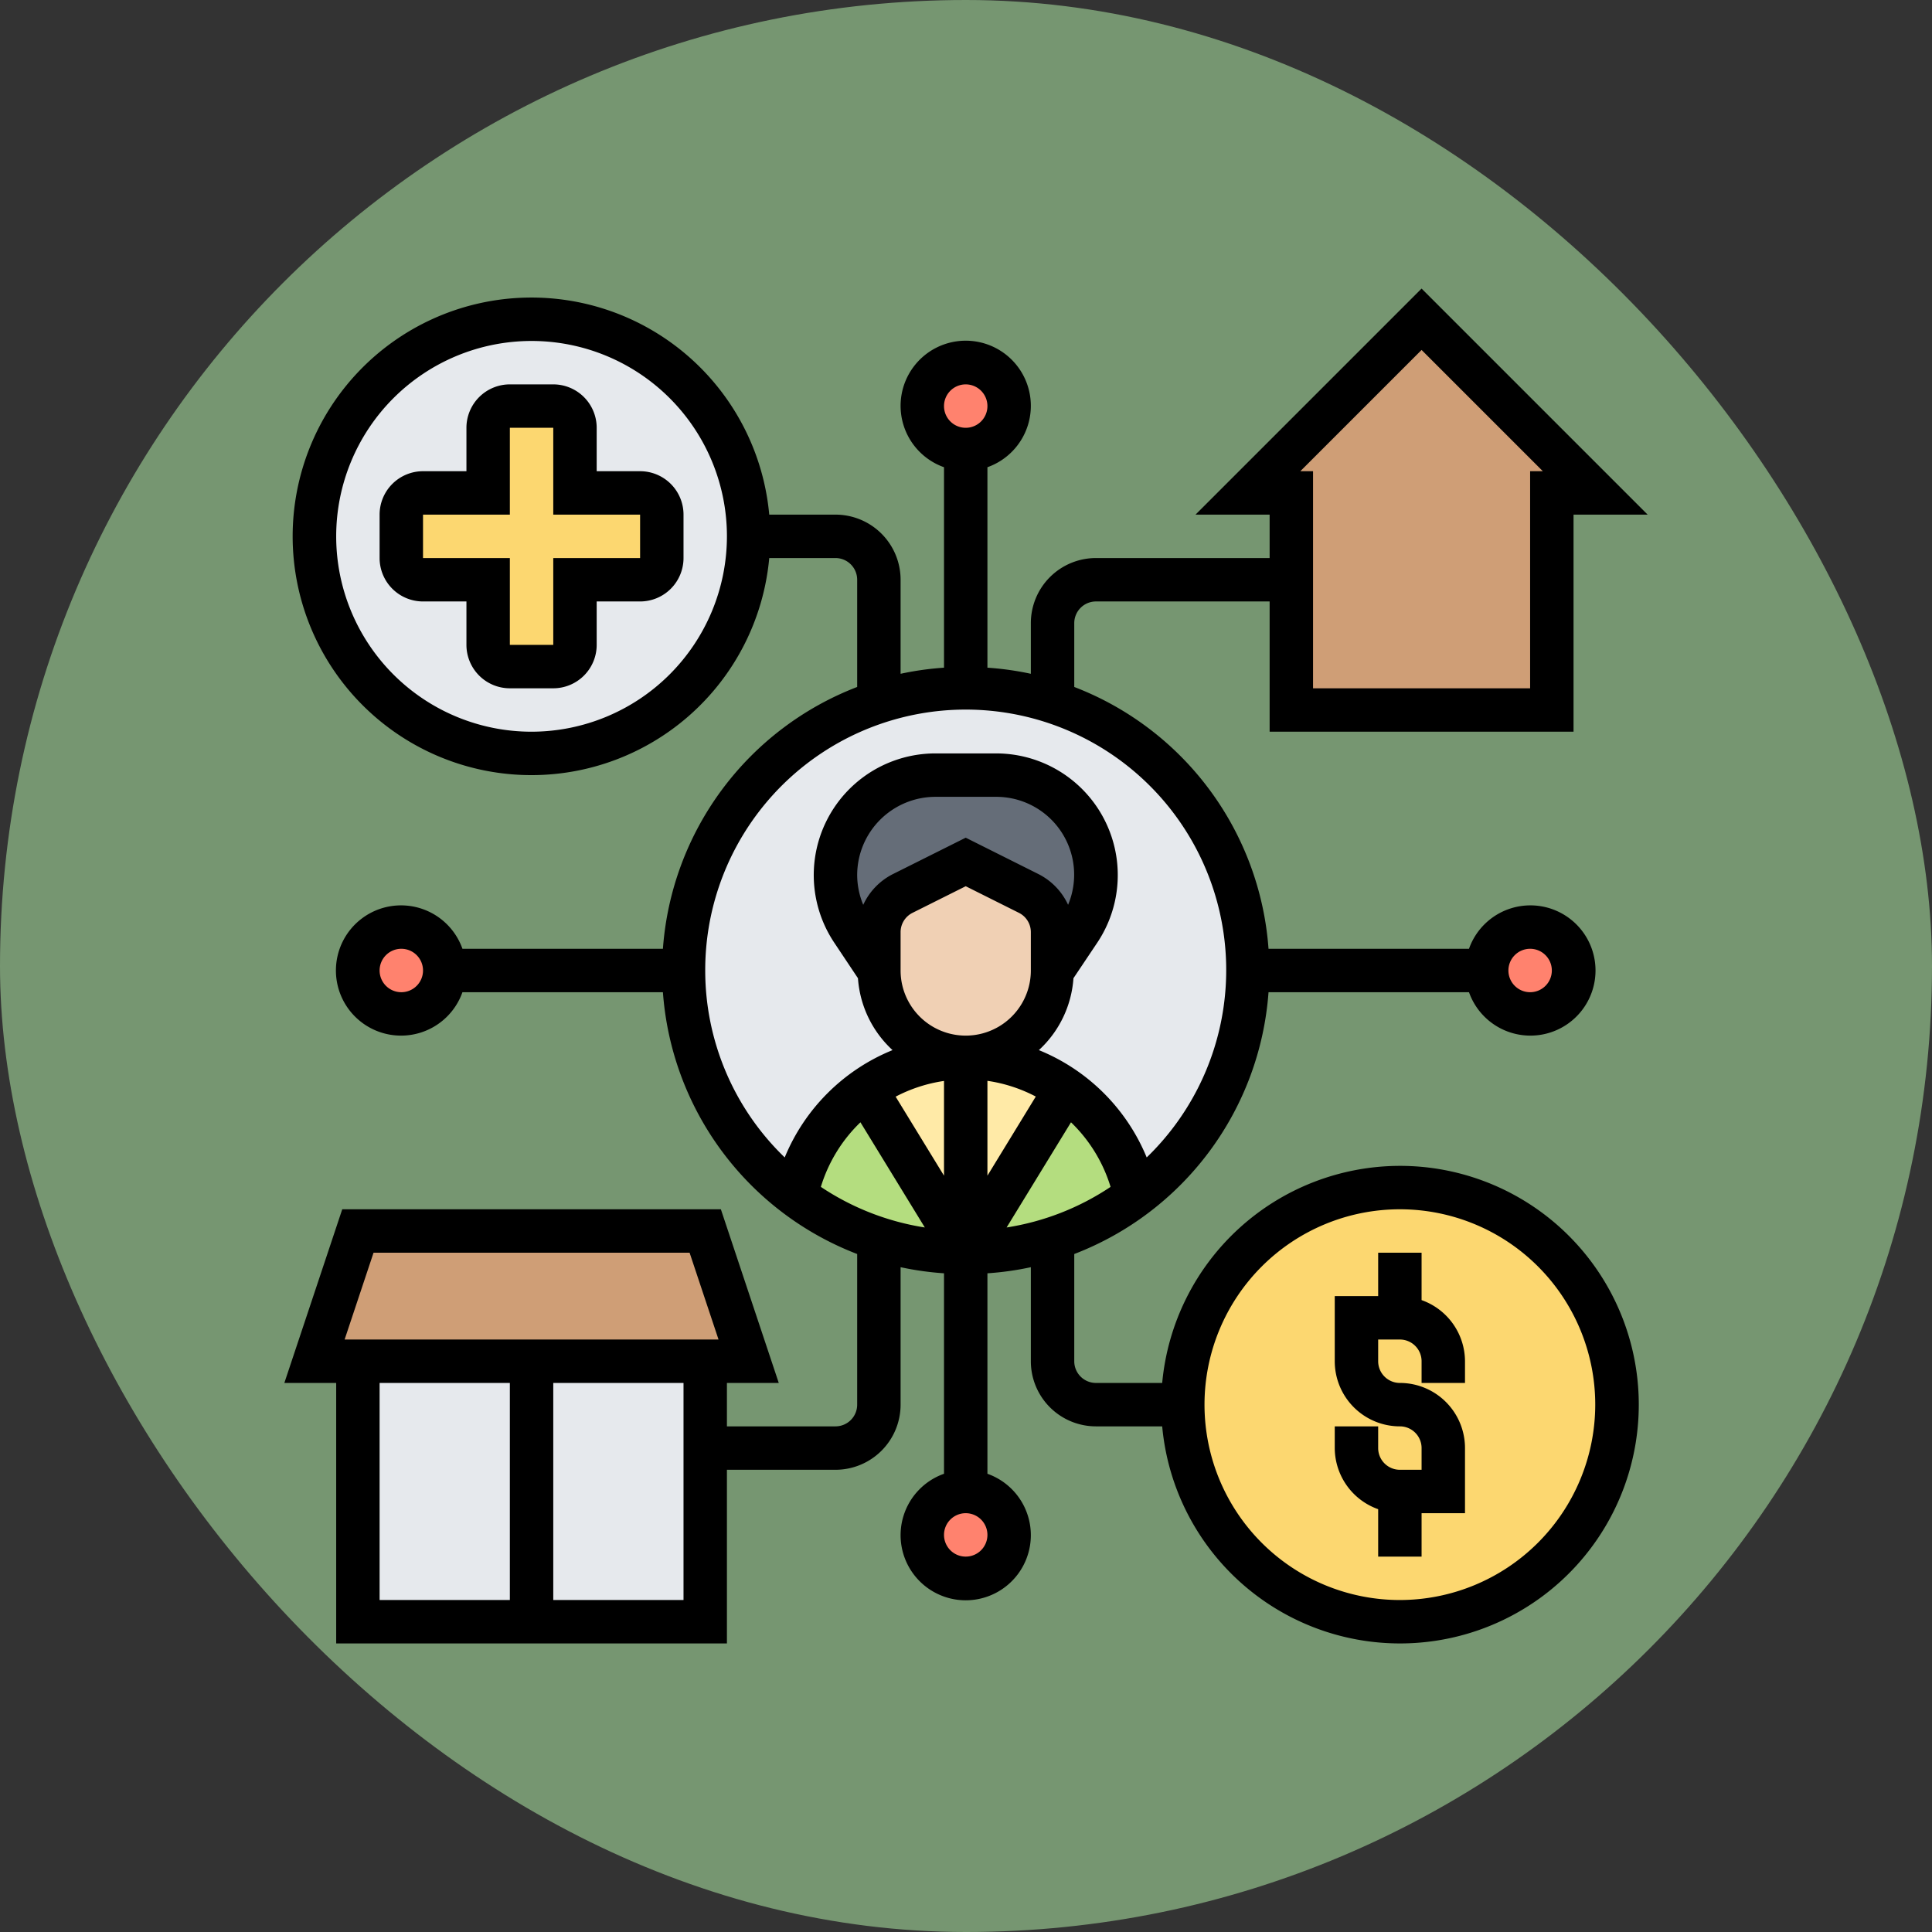 <svg xmlns="http://www.w3.org/2000/svg" width="89" height="89" viewBox="0 0 89 89">
  <rect x="0" y="0" width="89" height="89" fill="#333333" stroke="none"/>
  <g id="Grupo_1112360" data-name="Grupo 1112360" transform="translate(-345.089 -736.31)">
    <rect id="Rectángulo_400898" data-name="Rectángulo 400898" width="89" height="89" rx="44.5" transform="translate(345.089 736.31)" fill="#769671"/>
    <g id="Grupo_1112255" data-name="Grupo 1112255" transform="translate(357.576 749.017)">
      <g id="Grupo_1112253" data-name="Grupo 1112253">
        <g id="Grupo_1112236" data-name="Grupo 1112236">
          <circle id="Elipse_12135" data-name="Elipse 12135" cx="13" cy="13" r="13" transform="translate(19 19)" fill="#e6e9ed"/>
        </g>
        <g id="Grupo_1112237" data-name="Grupo 1112237">
          <path id="Trazado_900299" data-name="Trazado 900299" d="M37.23,30.16,36,32V30.24a2,2,0,0,0-1.11-1.79L32,27l-2.89,1.45A2,2,0,0,0,28,30.24V32l-1.23-1.84A4.609,4.609,0,0,1,30.61,23h2.78A4.6,4.6,0,0,1,38,27.61,4.653,4.653,0,0,1,37.23,30.16Z" fill="#656d78"/>
        </g>
        <g id="Grupo_1112238" data-name="Grupo 1112238">
          <path id="Trazado_900300" data-name="Trazado 900300" d="M27.39,37.46,32,45a12.933,12.933,0,0,1-7.83-2.63A8.025,8.025,0,0,1,27.39,37.46Z" fill="#b4dd7f"/>
        </g>
        <g id="Grupo_1112239" data-name="Grupo 1112239">
          <path id="Trazado_900301" data-name="Trazado 900301" d="M37.08,37.82a8.007,8.007,0,0,1,2.75,4.55A12.933,12.933,0,0,1,32,45l4.61-7.54A5.325,5.325,0,0,1,37.08,37.82Z" fill="#b4dd7f"/>
        </g>
        <g id="Grupo_1112240" data-name="Grupo 1112240">
          <path id="Trazado_900302" data-name="Trazado 900302" d="M36.61,37.46,32,45V36A7.95,7.95,0,0,1,36.61,37.46Z" fill="#ffeaa7"/>
        </g>
        <g id="Grupo_1112241" data-name="Grupo 1112241">
          <path id="Trazado_900303" data-name="Trazado 900303" d="M32,36v9l-4.61-7.54A7.95,7.95,0,0,1,32,36Z" fill="#ffeaa7"/>
        </g>
        <g id="Grupo_1112242" data-name="Grupo 1112242">
          <path id="Trazado_900304" data-name="Trazado 900304" d="M36,30.24V32a4,4,0,1,1-8,0V30.24a2,2,0,0,1,1.11-1.79L32,27l2.89,1.45A2,2,0,0,1,36,30.24Z" fill="#f0d0b4"/>
        </g>
        <g id="Grupo_1112243" data-name="Grupo 1112243">
          <circle id="Elipse_12136" data-name="Elipse 12136" cx="2" cy="2" r="2" transform="translate(30 4)" fill="#ff826e"/>
        </g>
        <g id="Grupo_1112244" data-name="Grupo 1112244">
          <circle id="Elipse_12137" data-name="Elipse 12137" cx="2" cy="2" r="2" transform="translate(4 30)" fill="#ff826e"/>
        </g>
        <g id="Grupo_1112245" data-name="Grupo 1112245">
          <circle id="Elipse_12138" data-name="Elipse 12138" cx="2" cy="2" r="2" transform="translate(30 56)" fill="#ff826e"/>
        </g>
        <g id="Grupo_1112246" data-name="Grupo 1112246">
          <circle id="Elipse_12139" data-name="Elipse 12139" cx="2" cy="2" r="2" transform="translate(56 30)" fill="#ff826e"/>
        </g>
        <g id="Grupo_1112247" data-name="Grupo 1112247">
          <path id="Trazado_900305" data-name="Trazado 900305" d="M4,50H20V62H4Z" fill="#e6e9ed"/>
        </g>
        <g id="Grupo_1112248" data-name="Grupo 1112248">
          <path id="Trazado_900306" data-name="Trazado 900306" d="M20,44l2,6H2l2-6Z" fill="#cf9e76"/>
        </g>
        <g id="Grupo_1112249" data-name="Grupo 1112249">
          <circle id="Elipse_12140" data-name="Elipse 12140" cx="10" cy="10" r="10" transform="translate(42 42)" fill="#fcd770"/>
        </g>
        <g id="Grupo_1112250" data-name="Grupo 1112250">
          <path id="Trazado_900307" data-name="Trazado 900307" d="M61,10H59V20H47V10H45l8-8Z" fill="#cf9e76"/>
        </g>
        <g id="Grupo_1112251" data-name="Grupo 1112251">
          <path id="Trazado_900308" data-name="Trazado 900308" d="M12,2A10,10,0,1,1,2,12,10,10,0,0,1,12,2Z" fill="#e6e9ed"/>
        </g>
        <g id="Grupo_1112252" data-name="Grupo 1112252">
          <path id="Trazado_900309" data-name="Trazado 900309" d="M18,11v2a1,1,0,0,1-1,1H14v3a1,1,0,0,1-1,1H11a1,1,0,0,1-1-1V14H7a1,1,0,0,1-1-1V11a1,1,0,0,1,1-1h3V7a1,1,0,0,1,1-1h2a1,1,0,0,1,1,1v3h3A1,1,0,0,1,18,11Z" fill="#fcd770"/>
        </g>
      </g>
      <g id="Grupo_1112254" data-name="Grupo 1112254">
        <path id="Trazado_900310" data-name="Trazado 900310" d="M53,47.184V45H51v2H49v3a3,3,0,0,0,3,3,1,1,0,0,1,1,1v1H52a1,1,0,0,1-1-1V53H49v1a3,3,0,0,0,2,2.816V59h2V57h2V54a3,3,0,0,0-3-3,1,1,0,0,1-1-1V49h1a1,1,0,0,1,1,1v1h2V50A3,3,0,0,0,53,47.184Z"/>
        <path id="Trazado_900311" data-name="Trazado 900311" d="M52,41A11.01,11.01,0,0,0,41.051,51H38a1,1,0,0,1-1-1V45.061A14.007,14.007,0,0,0,45.949,33h9.235a3,3,0,1,0,0-2H45.949A14.007,14.007,0,0,0,37,18.939V16a1,1,0,0,1,1-1h8v6H60V11h3.414L53,.586,42.586,11H46v2H38a3,3,0,0,0-3,3v2.332a13.857,13.857,0,0,0-2-.281V8.816a3,3,0,1,0-2,0v9.235a13.857,13.857,0,0,0-2,.281V14a3,3,0,0,0-3-3H22.949a11,11,0,1,0,0,2H26a1,1,0,0,1,1,1v4.939A14.007,14.007,0,0,0,18.051,31H8.816a3,3,0,1,0,0,2h9.235A14.009,14.009,0,0,0,27,45.061V52a1,1,0,0,1-1,1H21V51h2.388l-2.667-8H3.279L.612,51H3V63H21V55h5a3,3,0,0,0,3-3V45.668a13.856,13.856,0,0,0,2,.281v9.235a3,3,0,1,0,2,0V45.949a13.857,13.857,0,0,0,2-.281V50a3,3,0,0,0,3,3h3.051A11,11,0,1,0,52,41ZM53,3.414,58.586,9H58V19H48V9h-.586ZM12,21a9,9,0,1,1,9-9A9.01,9.01,0,0,1,12,21ZM4.721,45H19.28l1.333,4H3.388ZM5,51h6V61H5Zm8,10V51h6V61ZM27,27.6A3.609,3.609,0,0,1,30.6,24h2.789a3.587,3.587,0,0,1,3.327,4.974,2.985,2.985,0,0,0-1.379-1.422L32,25.882l-3.342,1.671a2.985,2.985,0,0,0-1.379,1.422A3.6,3.6,0,0,1,27,27.6Zm6,9.483a6.948,6.948,0,0,1,2.228.724L33,41.452ZM29,32V30.236a.994.994,0,0,1,.553-.894L32,28.118l2.447,1.224a.994.994,0,0,1,.553.894V32a3,3,0,1,1-6,0Zm2,9.452-2.228-3.64A6.948,6.948,0,0,1,31,37.088Zm-3.85-2.459,2.966,4.845a11.929,11.929,0,0,1-4.789-1.87,6.935,6.935,0,0,1,1.823-2.975Zm9.7,0a6.935,6.935,0,0,1,1.823,2.975,11.924,11.924,0,0,1-4.789,1.87ZM58,31a1,1,0,1,1-1,1A1,1,0,0,1,58,31ZM32,5a1,1,0,1,1-1,1A1,1,0,0,1,32,5ZM6,33a1,1,0,1,1,1-1A1,1,0,0,1,6,33Zm14-1a12,12,0,1,1,20.337,8.612,9.053,9.053,0,0,0-4.967-4.944,4.963,4.963,0,0,0,1.593-3.312l1.1-1.642A5.605,5.605,0,0,0,33.4,22H30.606a5.605,5.605,0,0,0-4.665,8.714l1.095,1.642a4.965,4.965,0,0,0,1.593,3.312,9.05,9.05,0,0,0-4.967,4.944A11.958,11.958,0,0,1,20,32ZM32,59a1,1,0,1,1,1-1A1,1,0,0,1,32,59Zm20,2a9,9,0,1,1,9-9A9.01,9.01,0,0,1,52,61Z"/>
        <path id="Trazado_900312" data-name="Trazado 900312" d="M15,9V7a2,2,0,0,0-2-2H11A2,2,0,0,0,9,7V9H7a2,2,0,0,0-2,2v2a2,2,0,0,0,2,2H9v2a2,2,0,0,0,2,2h2a2,2,0,0,0,2-2V15h2a2,2,0,0,0,2-2V11a2,2,0,0,0-2-2Zm2,4H13v4H11V13H7V11h4V7h2v4l4,0Z"/>
      </g>
    </g>
  </g>
</svg>
